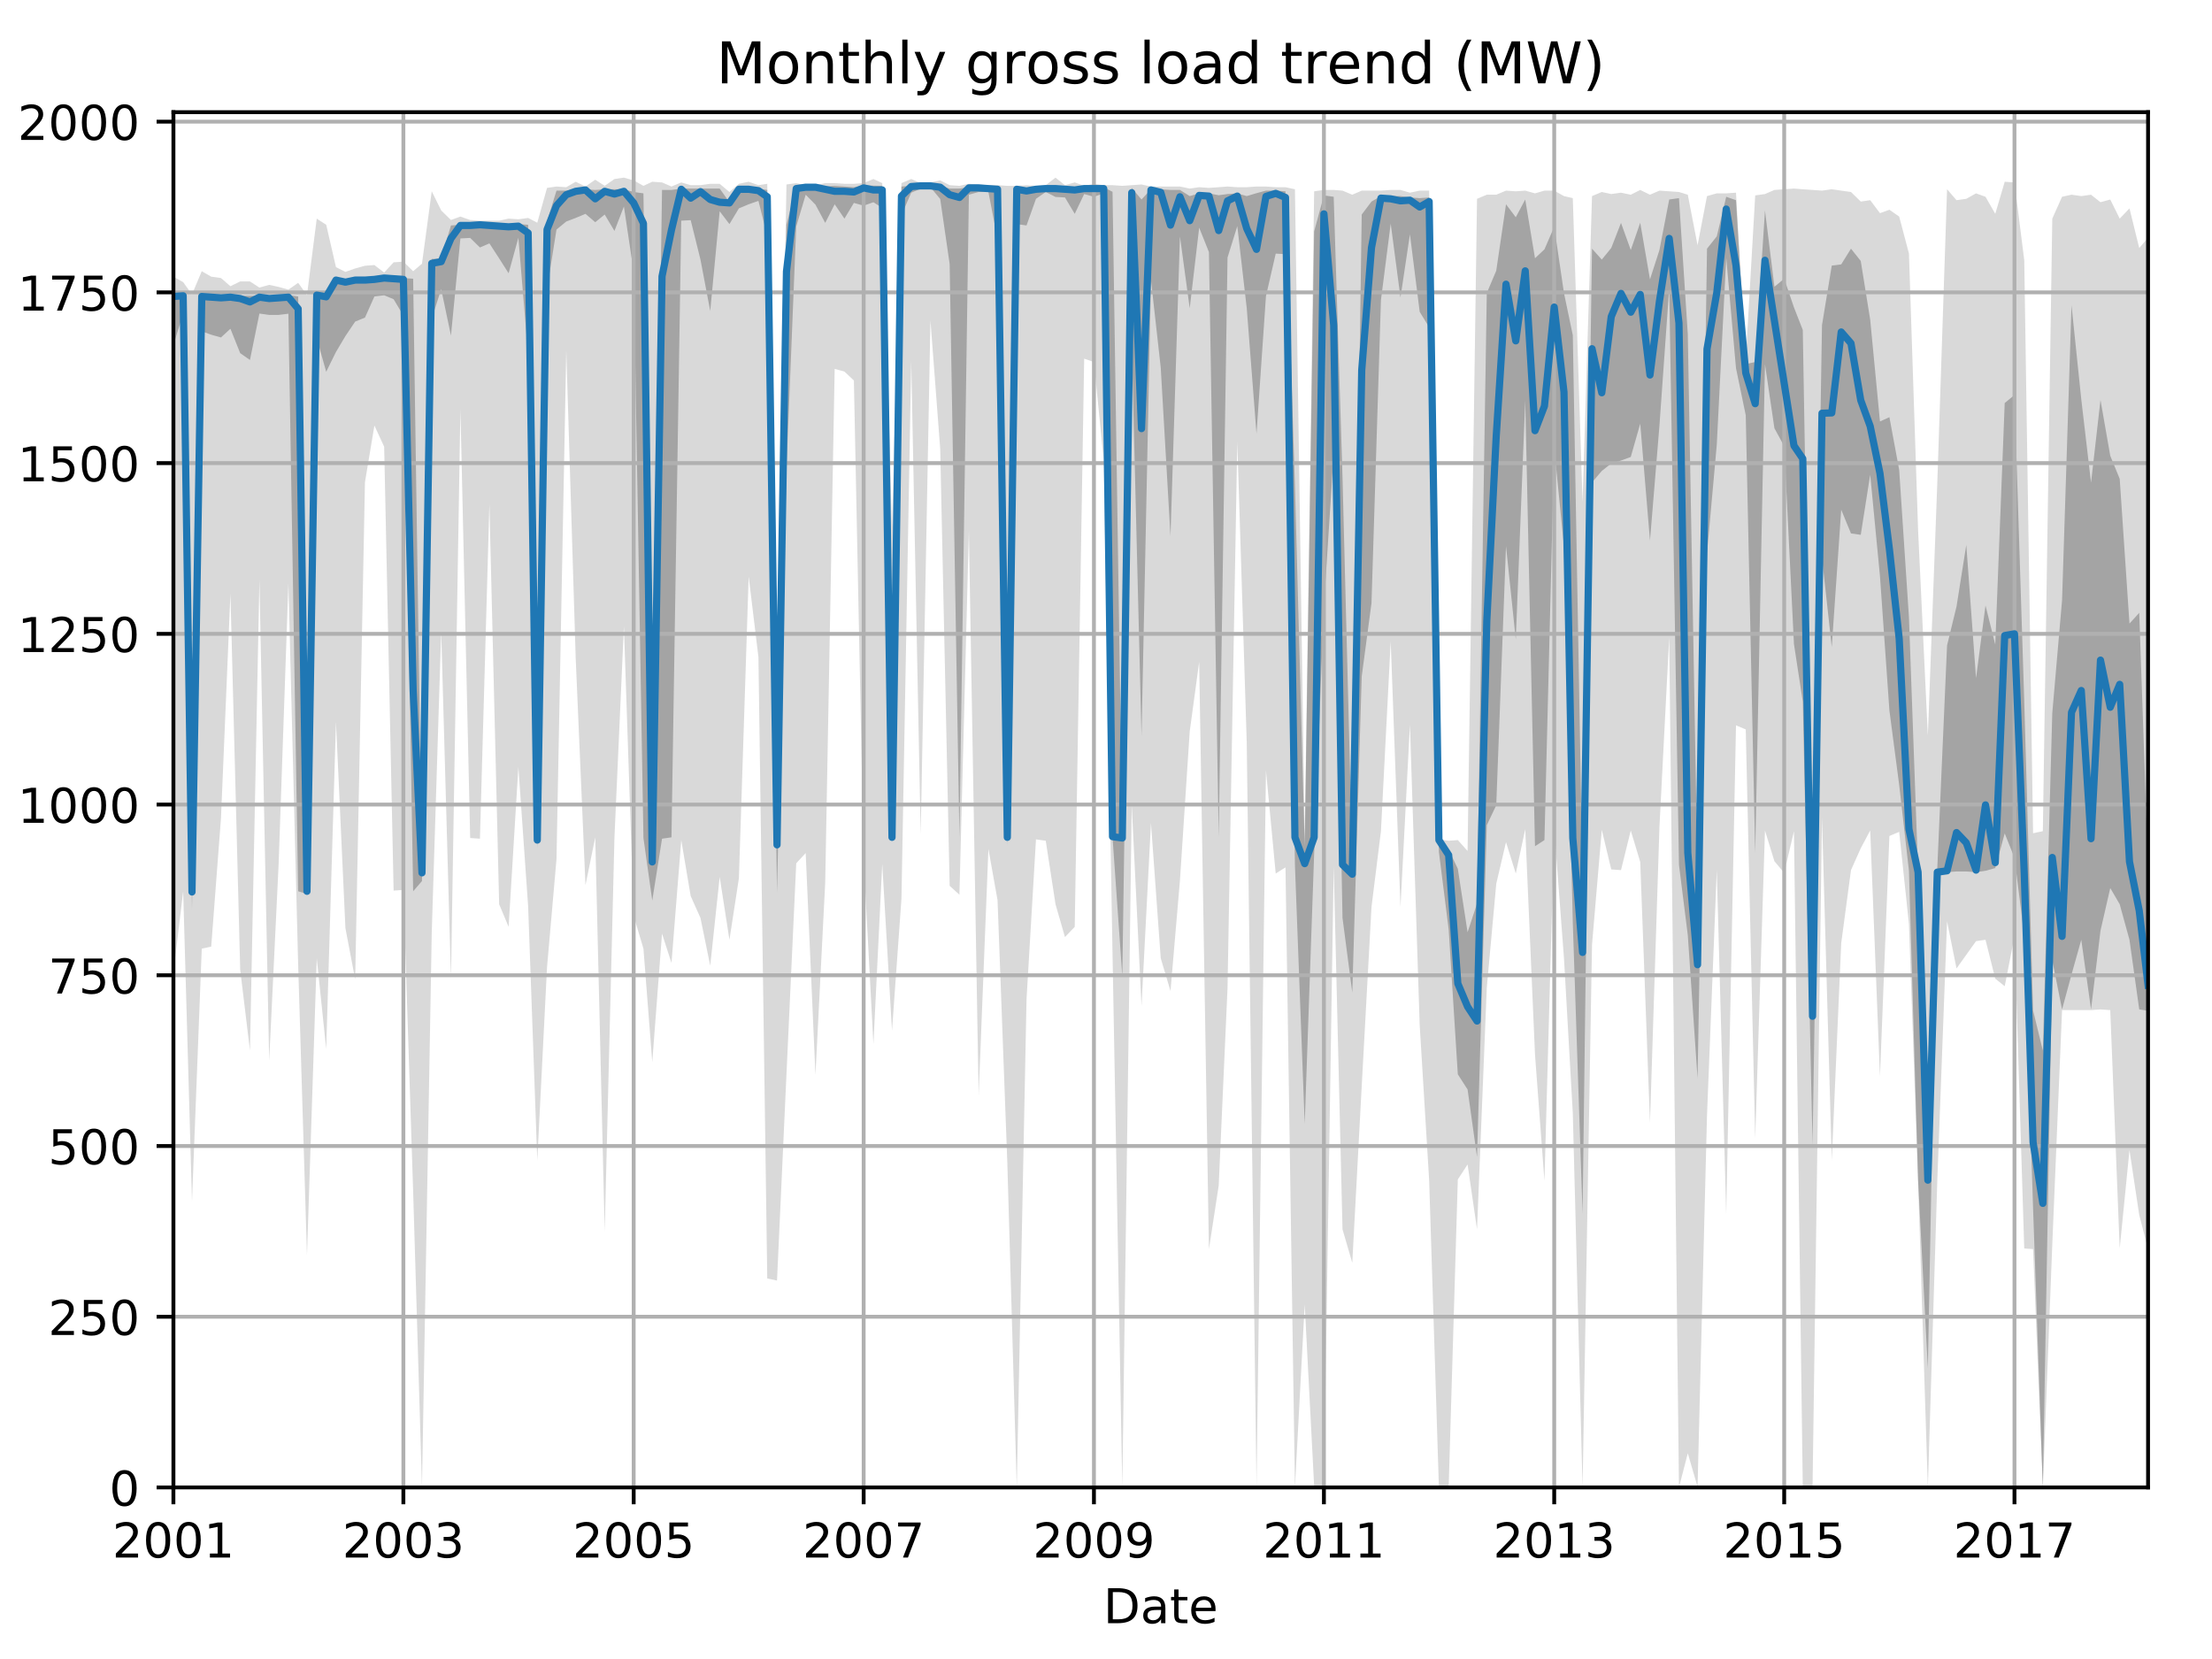 <?xml version="1.0" encoding="utf-8" standalone="no"?>
<!DOCTYPE svg PUBLIC "-//W3C//DTD SVG 1.1//EN"
  "http://www.w3.org/Graphics/SVG/1.1/DTD/svg11.dtd">
<!-- Created with matplotlib (http://matplotlib.org/) -->
<svg height="345.6pt" version="1.1" viewBox="0 0 460.8 345.6" width="460.8pt" xmlns="http://www.w3.org/2000/svg" xmlns:xlink="http://www.w3.org/1999/xlink">
 <defs>
  <style type="text/css">
*{stroke-linecap:butt;stroke-linejoin:round;}
  </style>
 </defs>
 <g id="figure_1">
  <g id="patch_1">
   <path d="M 0 345.6 
L 460.8 345.6 
L 460.8 0 
L 0 0 
z
" style="fill:none;"/>
  </g>
  <g id="axes_1">
   <g id="patch_2">
    <path d="M 36.124 309.863 
L 447.48 309.863 
L 447.48 23.365 
L 36.124 23.365 
z
" style="fill:none;"/>
   </g>
   <g id="PolyCollection_1">
    <path clip-path="url(#p51d0d31a09)" d="M 36.124 57.636 
L 36.124 202.599 
L 38.158 185.67 
L 39.996 250.256 
L 42.031 197.62 
L 43.999 197.193 
L 46.034 170.448 
L 48.003 123.644 
L 50.037 202.03 
L 52.072 218.817 
L 54.04 120.799 
L 56.075 220.951 
L 58.044 179.98 
L 60.078 121.511 
L 62.113 201.034 
L 63.95 261.495 
L 65.985 199.612 
L 67.954 218.532 
L 69.988 150.389 
L 71.957 193.352 
L 73.991 204.022 
L 76.026 100.456 
L 77.995 88.648 
L 80.029 93.058 
L 81.998 185.528 
L 84.032 185.386 
L 86.067 248.265 
L 87.904 309.721 
L 89.939 194.348 
L 91.908 131.469 
L 93.942 203.879 
L 95.911 85.234 
L 97.946 174.574 
L 99.98 174.716 
L 101.949 105.008 
L 103.983 188.373 
L 105.952 193.068 
L 107.987 159.779 
L 110.021 188.8 
L 111.924 241.721 
L 113.959 201.461 
L 115.928 178.984 
L 117.962 73 
L 119.931 137.159 
L 121.965 184.39 
L 124 174.431 
L 125.969 256.516 
L 128.003 174.431 
L 129.972 130.473 
L 132.006 190.791 
L 134.041 197.62 
L 135.878 221.235 
L 137.913 194.49 
L 139.882 200.607 
L 141.916 175.001 
L 143.885 186.666 
L 145.92 191.218 
L 147.954 201.176 
L 149.923 182.683 
L 151.957 195.771 
L 153.926 182.967 
L 155.961 120.088 
L 157.995 136.875 
L 159.833 266.332 
L 161.867 266.759 
L 163.836 223.796 
L 165.87 179.837 
L 167.839 177.703 
L 169.874 223.938 
L 171.908 183.821 
L 173.877 76.841 
L 175.912 77.41 
L 177.88 79.259 
L 179.915 179.126 
L 181.949 217.536 
L 183.787 179.98 
L 185.821 214.691 
L 187.79 187.235 
L 189.825 75.134 
L 191.794 173.862 
L 193.828 66.74 
L 195.862 93.485 
L 197.831 184.532 
L 199.866 186.381 
L 201.835 110.557 
L 203.869 228.206 
L 205.904 176.85 
L 207.807 187.519 
L 209.841 242.147 
L 211.81 309.863 
L 213.844 208.147 
L 215.813 174.858 
L 217.848 175.143 
L 219.882 188.373 
L 221.851 195.202 
L 223.886 193.068 
L 225.854 74.707 
L 227.889 75.418 
L 229.923 95.904 
L 231.761 198.758 
L 233.795 309.863 
L 235.764 167.745 
L 237.799 209.57 
L 239.768 171.444 
L 241.802 199.612 
L 243.836 206.44 
L 245.805 183.394 
L 247.84 152.381 
L 249.809 137.871 
L 251.843 260.215 
L 253.878 246.984 
L 255.715 205.871 
L 257.75 92.063 
L 259.718 154.657 
L 261.753 309.721 
L 263.722 160.49 
L 265.756 181.971 
L 267.791 180.691 
L 269.76 309.863 
L 271.794 271.738 
L 273.763 309.579 
L 275.797 309.721 
L 277.832 180.406 
L 279.669 256.089 
L 281.704 263.06 
L 283.673 226.214 
L 285.707 188.942 
L 287.676 173.151 
L 289.71 133.603 
L 291.745 188.942 
L 293.714 150.959 
L 295.748 213.553 
L 297.717 245.846 
L 299.751 309.863 
L 301.786 309.721 
L 303.689 245.704 
L 305.724 242.574 
L 307.692 256.089 
L 309.727 205.729 
L 311.696 184.105 
L 313.73 175.427 
L 315.765 181.971 
L 317.734 172.724 
L 319.768 219.67 
L 321.737 245.989 
L 323.771 172.724 
L 325.806 199.612 
L 327.643 231.905 
L 329.678 309.863 
L 331.647 196.766 
L 333.681 172.867 
L 335.65 181.118 
L 337.684 181.26 
L 339.719 173.009 
L 341.688 179.553 
L 343.722 233.896 
L 345.691 172.298 
L 347.726 132.749 
L 349.76 309.863 
L 351.598 302.75 
L 353.632 309.721 
L 355.601 232.332 
L 357.635 181.26 
L 359.604 252.959 
L 361.639 151.101 
L 363.673 151.954 
L 365.642 237.168 
L 367.676 173.009 
L 369.645 179.411 
L 371.68 181.829 
L 373.714 173.151 
L 375.552 309.863 
L 377.586 309.863 
L 379.555 170.306 
L 381.59 241.721 
L 383.558 196.482 
L 385.593 181.26 
L 387.627 176.708 
L 389.596 173.009 
L 391.631 224.223 
L 393.599 174.147 
L 395.634 173.293 
L 397.668 192.499 
L 399.572 246.131 
L 401.606 309.863 
L 403.575 245.989 
L 405.609 191.93 
L 407.578 201.746 
L 409.613 198.9 
L 411.647 196.055 
L 413.616 195.771 
L 415.65 203.879 
L 417.619 205.444 
L 419.654 195.059 
L 421.688 260.072 
L 423.526 260.215 
L 425.56 309.863 
L 427.529 259.219 
L 429.564 210.423 
L 431.532 210.423 
L 433.567 210.423 
L 435.601 210.423 
L 437.57 210.281 
L 439.605 210.423 
L 441.573 260.072 
L 443.608 239.587 
L 445.642 253.102 
L 447.48 260.215 
L 447.48 49.527 
L 447.48 49.527 
L 445.642 51.661 
L 443.608 43.41 
L 441.573 45.543 
L 439.605 41.56 
L 437.57 42.129 
L 435.601 40.564 
L 433.567 40.849 
L 431.532 40.564 
L 429.564 40.991 
L 427.529 45.543 
L 425.56 173.151 
L 423.526 173.578 
L 421.688 54.221 
L 419.654 38.004 
L 417.619 37.861 
L 415.65 44.548 
L 413.616 40.991 
L 411.647 40.28 
L 409.613 41.418 
L 407.578 41.702 
L 405.609 39.426 
L 403.575 100.598 
L 401.606 153.235 
L 399.572 110.414 
L 397.668 52.799 
L 395.634 45.117 
L 393.599 43.694 
L 391.631 44.405 
L 389.596 41.702 
L 387.627 41.987 
L 385.593 39.995 
L 383.558 39.711 
L 381.59 39.426 
L 379.555 39.711 
L 377.586 39.569 
L 375.552 39.426 
L 373.714 39.284 
L 371.68 39.426 
L 369.645 39.569 
L 367.676 40.422 
L 365.642 40.707 
L 363.673 74.849 
L 361.639 40.138 
L 359.604 40.28 
L 357.635 40.28 
L 355.601 40.849 
L 353.632 51.092 
L 351.598 40.564 
L 349.76 39.995 
L 347.726 39.853 
L 345.691 39.711 
L 343.722 40.564 
L 341.688 39.569 
L 339.719 40.564 
L 337.684 40.138 
L 335.65 40.422 
L 333.681 39.995 
L 331.647 40.849 
L 329.678 104.582 
L 327.643 41.276 
L 325.806 40.849 
L 323.771 39.711 
L 321.737 39.711 
L 319.768 40.28 
L 317.734 39.711 
L 315.765 39.853 
L 313.73 39.711 
L 311.696 40.564 
L 309.727 40.564 
L 307.692 41.418 
L 305.724 177.277 
L 303.689 175.001 
L 301.786 175.143 
L 299.751 174.858 
L 297.717 39.711 
L 295.748 39.711 
L 293.714 40.138 
L 291.745 39.569 
L 289.71 39.569 
L 287.676 39.711 
L 285.707 39.711 
L 283.673 39.711 
L 281.704 40.564 
L 279.669 39.711 
L 277.832 39.569 
L 275.797 39.569 
L 273.763 39.853 
L 271.794 174.289 
L 269.76 39.426 
L 267.791 38.999 
L 265.756 38.999 
L 263.722 38.857 
L 261.753 38.857 
L 259.718 38.999 
L 257.75 38.999 
L 255.715 38.857 
L 253.878 38.999 
L 251.843 39.142 
L 249.809 38.999 
L 247.84 39.284 
L 245.805 38.857 
L 243.836 38.857 
L 241.802 38.857 
L 239.768 38.857 
L 237.799 38.43 
L 235.764 38.573 
L 233.795 38.715 
L 231.761 38.573 
L 229.923 38.573 
L 227.889 38.288 
L 225.854 38.715 
L 223.886 38.004 
L 221.851 38.573 
L 219.882 37.008 
L 217.848 38.573 
L 215.813 38.715 
L 213.844 38.573 
L 211.81 38.715 
L 209.841 38.715 
L 207.807 38.573 
L 205.904 38.573 
L 203.869 38.43 
L 201.835 38.288 
L 199.866 38.715 
L 197.831 38.573 
L 195.862 37.577 
L 193.828 38.004 
L 191.794 38.146 
L 189.825 37.292 
L 187.79 38.146 
L 185.821 109.703 
L 183.787 38.146 
L 181.949 37.292 
L 179.915 38.146 
L 177.88 38.288 
L 175.912 38.288 
L 173.877 38.146 
L 171.908 38.146 
L 169.874 38.573 
L 167.839 38.573 
L 165.87 38.146 
L 163.836 38.43 
L 161.867 145.126 
L 159.833 38.288 
L 157.995 38.573 
L 155.961 37.861 
L 153.926 38.288 
L 151.957 39.995 
L 149.923 38.288 
L 147.954 38.288 
L 145.92 38.573 
L 143.885 38.573 
L 141.916 38.004 
L 139.882 38.857 
L 137.913 38.004 
L 135.878 37.861 
L 134.041 38.715 
L 132.006 37.577 
L 129.972 37.008 
L 128.003 37.292 
L 125.969 38.715 
L 124 37.435 
L 121.965 38.857 
L 119.931 37.861 
L 117.962 38.999 
L 115.928 38.857 
L 113.959 39.142 
L 111.924 46.397 
L 110.021 45.401 
L 107.987 45.686 
L 105.952 45.543 
L 103.983 45.97 
L 101.949 45.97 
L 99.98 45.97 
L 97.946 45.828 
L 95.911 45.117 
L 93.942 45.828 
L 91.908 43.836 
L 89.939 39.853 
L 87.904 54.933 
L 86.067 56.498 
L 84.032 54.506 
L 81.998 54.648 
L 80.029 56.782 
L 77.995 55.217 
L 76.026 55.359 
L 73.991 55.928 
L 71.957 56.64 
L 69.988 55.644 
L 67.954 46.824 
L 65.985 45.543 
L 63.95 61.477 
L 62.113 58.916 
L 60.078 60.339 
L 58.044 59.77 
L 56.075 59.343 
L 54.04 59.912 
L 52.072 58.631 
L 50.037 58.631 
L 48.003 59.627 
L 46.034 57.92 
L 43.999 57.636 
L 42.031 56.498 
L 39.996 61.334 
L 38.158 58.774 
L 36.124 57.636 
z
" style="fill:#808080;fill-opacity:0.3;"/>
   </g>
   <g id="PolyCollection_2">
    <path clip-path="url(#p51d0d31a09)" d="M 36.124 61.477 
L 36.124 71.862 
L 38.158 65.318 
L 39.996 189.369 
L 42.031 69.016 
L 43.999 69.728 
L 46.034 70.297 
L 48.003 68.483 
L 50.037 73.569 
L 52.072 74.991 
L 54.04 65.318 
L 56.075 65.602 
L 58.044 65.602 
L 60.078 65.353 
L 62.113 185.67 
L 63.95 186.239 
L 65.985 70.475 
L 67.954 77.445 
L 69.988 73.32 
L 71.957 70.012 
L 73.991 66.989 
L 76.026 66.171 
L 77.995 61.761 
L 80.029 61.512 
L 81.998 62.33 
L 84.032 65.744 
L 86.067 185.67 
L 87.904 183.536 
L 89.939 66.385 
L 91.908 60.232 
L 93.942 69.906 
L 95.911 49.669 
L 97.946 49.562 
L 99.98 51.554 
L 101.949 50.7 
L 103.983 53.83 
L 105.952 56.924 
L 107.987 49.527 
L 110.021 73.889 
L 111.924 176.743 
L 113.959 60.196 
L 115.928 47.82 
L 117.962 46.148 
L 119.931 45.401 
L 121.965 44.548 
L 124 46.29 
L 125.969 44.69 
L 128.003 48.104 
L 129.972 43.018 
L 132.006 56.64 
L 134.041 174.574 
L 135.878 187.591 
L 137.913 174.716 
L 139.882 174.431 
L 141.916 45.97 
L 143.885 45.864 
L 145.92 54.079 
L 147.954 64.784 
L 149.923 44.014 
L 151.957 46.682 
L 153.926 43.41 
L 155.961 42.556 
L 157.995 41.845 
L 159.833 49.136 
L 161.867 185.99 
L 163.836 97.682 
L 165.87 47.179 
L 167.839 40.564 
L 169.874 42.627 
L 171.908 46.433 
L 173.877 42.556 
L 175.912 45.543 
L 177.88 42.271 
L 179.915 42.841 
L 181.949 42.129 
L 183.787 43.303 
L 185.821 175.001 
L 187.79 44.832 
L 189.825 40.138 
L 191.794 39.32 
L 193.828 38.999 
L 195.862 41.453 
L 197.831 55.004 
L 199.866 174.431 
L 201.835 40.564 
L 203.869 39.995 
L 205.904 39.995 
L 207.807 49.847 
L 209.841 176.139 
L 211.81 46.682 
L 213.844 46.966 
L 215.813 41.418 
L 217.848 39.995 
L 219.882 41.027 
L 221.851 41.133 
L 223.886 44.548 
L 225.854 40.422 
L 227.889 40.991 
L 229.923 40.28 
L 231.761 174.431 
L 233.795 203.346 
L 235.764 71.897 
L 237.799 153.341 
L 239.768 58.347 
L 241.802 76.556 
L 243.836 111.695 
L 245.805 49.242 
L 247.84 64.215 
L 249.809 47.428 
L 251.843 52.514 
L 253.878 174.431 
L 255.715 53.652 
L 257.75 47.108 
L 259.718 64.18 
L 261.753 90.356 
L 263.722 61.69 
L 265.756 52.834 
L 267.791 52.941 
L 269.76 180.264 
L 271.794 234.145 
L 273.763 177.846 
L 275.797 126.241 
L 277.832 94.517 
L 279.669 191.218 
L 281.704 206.76 
L 283.673 140.894 
L 285.707 125.636 
L 287.676 62.508 
L 289.71 46.575 
L 291.745 61.975 
L 293.714 48.815 
L 295.748 64.962 
L 297.717 68.163 
L 299.751 177.49 
L 301.786 193.637 
L 303.689 223.796 
L 305.724 226.961 
L 307.692 241.009 
L 309.727 171.906 
L 311.696 167.745 
L 313.73 113.757 
L 315.765 133.212 
L 317.734 83.385 
L 319.768 176.281 
L 321.737 175.001 
L 323.771 93.379 
L 325.806 113.864 
L 327.643 192.25 
L 329.678 252.853 
L 331.647 100.492 
L 333.681 98.109 
L 335.65 96.544 
L 337.684 95.939 
L 339.719 95.192 
L 341.688 88.257 
L 343.722 112.619 
L 345.691 88.684 
L 347.726 60.054 
L 349.76 180.157 
L 351.598 194.81 
L 353.632 224.685 
L 355.601 115.287 
L 357.635 92.667 
L 359.604 53.688 
L 361.639 76.699 
L 363.673 86.514 
L 365.642 177.739 
L 367.676 75.881 
L 369.645 89.217 
L 371.68 92.952 
L 373.714 134.172 
L 375.552 146.157 
L 377.586 238.449 
L 379.555 116.247 
L 381.59 134.776 
L 383.558 106.182 
L 385.593 111.126 
L 387.627 111.41 
L 389.596 98.891 
L 391.631 120.017 
L 393.599 148.007 
L 395.634 163.513 
L 397.668 181.402 
L 399.572 245.846 
L 401.606 285.039 
L 403.575 181.829 
L 405.609 181.687 
L 407.578 181.545 
L 409.613 181.545 
L 411.647 181.687 
L 413.616 181.402 
L 415.65 180.833 
L 417.619 173.613 
L 419.654 178.699 
L 421.688 194.917 
L 423.526 251.679 
L 425.56 309.863 
L 427.529 200.074 
L 429.564 210.281 
L 431.532 203.026 
L 433.567 195.771 
L 435.601 210.281 
L 437.57 193.886 
L 439.605 184.994 
L 441.573 188.373 
L 443.608 195.771 
L 445.642 210.281 
L 447.48 210.566 
L 447.48 180.691 
L 447.48 180.691 
L 445.642 127.663 
L 443.608 129.904 
L 441.573 99.745 
L 439.605 94.943 
L 437.57 83.314 
L 435.601 100.563 
L 433.567 83.171 
L 431.532 63.575 
L 429.564 125.067 
L 427.529 148.54 
L 425.56 218.852 
L 423.526 210.495 
L 421.688 146.086 
L 419.654 82.282 
L 417.619 83.954 
L 415.65 134.278 
L 413.616 126.134 
L 411.647 141.285 
L 409.613 113.508 
L 407.578 126.347 
L 405.609 134.456 
L 403.575 180.798 
L 401.606 243.961 
L 399.572 181.402 
L 397.668 128.588 
L 395.634 97.895 
L 393.599 86.906 
L 391.631 87.795 
L 389.596 66.598 
L 387.627 54.364 
L 385.593 51.803 
L 383.558 55.075 
L 381.59 55.324 
L 379.555 67.736 
L 377.586 186.737 
L 375.552 68.732 
L 373.714 64.037 
L 371.68 58.062 
L 369.645 59.734 
L 367.676 43.836 
L 365.642 75.418 
L 363.673 75.845 
L 361.639 41.702 
L 359.604 40.991 
L 357.635 49.242 
L 355.601 51.803 
L 353.632 182.114 
L 351.598 69.585 
L 349.76 41.276 
L 347.726 41.56 
L 345.691 52.087 
L 343.722 58.205 
L 341.688 46.397 
L 339.719 52.087 
L 337.684 46.433 
L 335.65 51.661 
L 333.681 54.079 
L 331.647 51.803 
L 329.678 183.678 
L 327.643 69.834 
L 325.806 61.05 
L 323.771 47.251 
L 321.737 51.945 
L 319.768 53.795 
L 317.734 41.56 
L 315.765 45.259 
L 313.73 42.556 
L 311.696 56.391 
L 309.727 61.05 
L 307.692 188.231 
L 305.724 194.206 
L 303.689 180.975 
L 301.786 176.992 
L 299.751 175.001 
L 297.717 41.133 
L 295.748 41.276 
L 293.714 41.133 
L 291.745 40.849 
L 289.71 40.849 
L 287.676 40.849 
L 285.707 41.987 
L 283.673 44.69 
L 281.704 178.699 
L 279.669 99.425 
L 277.832 40.991 
L 275.797 40.707 
L 273.763 48.211 
L 271.794 176.281 
L 269.76 101.167 
L 267.791 39.853 
L 265.756 39.711 
L 263.722 39.711 
L 261.753 40.244 
L 259.718 40.849 
L 257.75 40.28 
L 255.715 40.422 
L 253.878 40.671 
L 251.843 40.28 
L 249.809 40.28 
L 247.84 40.849 
L 245.805 39.569 
L 243.836 39.569 
L 241.802 39.426 
L 239.768 39.426 
L 237.799 41.56 
L 235.764 39.142 
L 233.795 174.289 
L 231.761 39.96 
L 229.923 38.999 
L 227.889 39.142 
L 225.854 38.999 
L 223.886 39.284 
L 221.851 39.142 
L 219.882 39.142 
L 217.848 39.142 
L 215.813 39.142 
L 213.844 39.284 
L 211.81 39.142 
L 209.841 174.431 
L 207.807 38.999 
L 205.904 39.142 
L 203.869 38.999 
L 201.835 38.999 
L 199.866 39.284 
L 197.831 39.284 
L 195.862 38.715 
L 193.828 38.715 
L 191.794 38.715 
L 189.825 38.715 
L 187.79 38.857 
L 185.821 174.289 
L 183.787 38.715 
L 181.949 38.679 
L 179.915 38.573 
L 177.88 38.999 
L 175.912 38.857 
L 173.877 38.715 
L 171.908 38.857 
L 169.874 38.857 
L 167.839 38.857 
L 165.87 38.857 
L 163.836 46.824 
L 161.867 174.431 
L 159.833 39.569 
L 157.995 39.284 
L 155.961 39.142 
L 153.926 39.142 
L 151.957 42.129 
L 149.923 39.284 
L 147.954 39.284 
L 145.92 39.284 
L 143.885 39.284 
L 141.916 39.284 
L 139.882 39.569 
L 137.913 39.569 
L 135.878 175.143 
L 134.041 40.28 
L 132.006 39.995 
L 129.972 39.426 
L 128.003 39.426 
L 125.969 39.426 
L 124 39.569 
L 121.965 39.426 
L 119.931 39.426 
L 117.962 39.711 
L 115.928 39.711 
L 113.959 46.113 
L 111.924 174.858 
L 110.021 46.824 
L 107.987 46.682 
L 105.952 46.824 
L 103.983 46.824 
L 101.949 46.682 
L 99.98 46.682 
L 97.946 46.682 
L 95.911 46.824 
L 93.942 46.966 
L 91.908 53.937 
L 89.939 53.937 
L 87.904 181.687 
L 86.067 58.062 
L 84.032 57.92 
L 81.998 57.92 
L 80.029 57.778 
L 77.995 57.92 
L 76.026 57.92 
L 73.991 58.062 
L 71.957 58.062 
L 69.988 57.92 
L 67.954 61.192 
L 65.985 61.334 
L 63.95 185.528 
L 62.113 61.761 
L 60.078 61.477 
L 58.044 61.477 
L 56.075 61.619 
L 54.04 61.619 
L 52.072 61.619 
L 50.037 61.619 
L 48.003 61.619 
L 46.034 61.619 
L 43.999 61.477 
L 42.031 61.477 
L 39.996 185.67 
L 38.158 61.477 
L 36.124 61.477 
z
" style="fill:#808080;fill-opacity:0.6;"/>
   </g>
   <g id="matplotlib.axis_1">
    <g id="xtick_1">
     <g id="line2d_1">
      <path clip-path="url(#p51d0d31a09)" d="M 36.124 309.863 
L 36.124 23.365 
" style="fill:none;stroke:#b0b0b0;stroke-linecap:square;stroke-width:0.8;"/>
     </g>
     <g id="line2d_2">
      <defs>
       <path d="M 0 0 
L 0 3.5 
" id="mab9b063fba" style="stroke:#000000;stroke-width:0.8;"/>
      </defs>
      <g>
       <use style="stroke:#000000;stroke-width:0.8;" x="36.124" xlink:href="#mab9b063fba" y="309.863"/>
      </g>
     </g>
     <g id="text_1">
      <!-- 2001 -->
      <defs>
       <path d="M 19.188 8.297 
L 53.609 8.297 
L 53.609 0 
L 7.328 0 
L 7.328 8.297 
Q 12.938 14.109 22.625 23.891 
Q 32.328 33.688 34.812 36.531 
Q 39.547 41.844 41.422 45.531 
Q 43.312 49.219 43.312 52.781 
Q 43.312 58.594 39.234 62.25 
Q 35.156 65.922 28.609 65.922 
Q 23.969 65.922 18.812 64.312 
Q 13.672 62.703 7.812 59.422 
L 7.812 69.391 
Q 13.766 71.781 18.938 73 
Q 24.125 74.219 28.422 74.219 
Q 39.75 74.219 46.484 68.547 
Q 53.219 62.891 53.219 53.422 
Q 53.219 48.922 51.531 44.891 
Q 49.859 40.875 45.406 35.406 
Q 44.188 33.984 37.641 27.219 
Q 31.109 20.453 19.188 8.297 
z
" id="DejaVuSans-32"/>
       <path d="M 31.781 66.406 
Q 24.172 66.406 20.328 58.906 
Q 16.5 51.422 16.5 36.375 
Q 16.5 21.391 20.328 13.891 
Q 24.172 6.391 31.781 6.391 
Q 39.453 6.391 43.281 13.891 
Q 47.125 21.391 47.125 36.375 
Q 47.125 51.422 43.281 58.906 
Q 39.453 66.406 31.781 66.406 
z
M 31.781 74.219 
Q 44.047 74.219 50.516 64.516 
Q 56.984 54.828 56.984 36.375 
Q 56.984 17.969 50.516 8.266 
Q 44.047 -1.422 31.781 -1.422 
Q 19.531 -1.422 13.062 8.266 
Q 6.594 17.969 6.594 36.375 
Q 6.594 54.828 13.062 64.516 
Q 19.531 74.219 31.781 74.219 
z
" id="DejaVuSans-30"/>
       <path d="M 12.406 8.297 
L 28.516 8.297 
L 28.516 63.922 
L 10.984 60.406 
L 10.984 69.391 
L 28.422 72.906 
L 38.281 72.906 
L 38.281 8.297 
L 54.391 8.297 
L 54.391 0 
L 12.406 0 
z
" id="DejaVuSans-31"/>
      </defs>
      <g transform="translate(23.399 324.462)scale(0.1 -0.1)">
       <use xlink:href="#DejaVuSans-32"/>
       <use x="63.623" xlink:href="#DejaVuSans-30"/>
       <use x="127.246" xlink:href="#DejaVuSans-30"/>
       <use x="190.869" xlink:href="#DejaVuSans-31"/>
      </g>
     </g>
    </g>
    <g id="xtick_2">
     <g id="line2d_3">
      <path clip-path="url(#p51d0d31a09)" d="M 84.032 309.863 
L 84.032 23.365 
" style="fill:none;stroke:#b0b0b0;stroke-linecap:square;stroke-width:0.8;"/>
     </g>
     <g id="line2d_4">
      <g>
       <use style="stroke:#000000;stroke-width:0.8;" x="84.032" xlink:href="#mab9b063fba" y="309.863"/>
      </g>
     </g>
     <g id="text_2">
      <!-- 2003 -->
      <defs>
       <path d="M 40.578 39.312 
Q 47.656 37.797 51.625 33 
Q 55.609 28.219 55.609 21.188 
Q 55.609 10.406 48.188 4.484 
Q 40.766 -1.422 27.094 -1.422 
Q 22.516 -1.422 17.656 -0.516 
Q 12.797 0.391 7.625 2.203 
L 7.625 11.719 
Q 11.719 9.328 16.594 8.109 
Q 21.484 6.891 26.812 6.891 
Q 36.078 6.891 40.938 10.547 
Q 45.797 14.203 45.797 21.188 
Q 45.797 27.641 41.281 31.266 
Q 36.766 34.906 28.719 34.906 
L 20.219 34.906 
L 20.219 43.016 
L 29.109 43.016 
Q 36.375 43.016 40.234 45.922 
Q 44.094 48.828 44.094 54.297 
Q 44.094 59.906 40.109 62.906 
Q 36.141 65.922 28.719 65.922 
Q 24.656 65.922 20.016 65.031 
Q 15.375 64.156 9.812 62.312 
L 9.812 71.094 
Q 15.438 72.656 20.344 73.438 
Q 25.25 74.219 29.594 74.219 
Q 40.828 74.219 47.359 69.109 
Q 53.906 64.016 53.906 55.328 
Q 53.906 49.266 50.438 45.094 
Q 46.969 40.922 40.578 39.312 
z
" id="DejaVuSans-33"/>
      </defs>
      <g transform="translate(71.307 324.462)scale(0.1 -0.1)">
       <use xlink:href="#DejaVuSans-32"/>
       <use x="63.623" xlink:href="#DejaVuSans-30"/>
       <use x="127.246" xlink:href="#DejaVuSans-30"/>
       <use x="190.869" xlink:href="#DejaVuSans-33"/>
      </g>
     </g>
    </g>
    <g id="xtick_3">
     <g id="line2d_5">
      <path clip-path="url(#p51d0d31a09)" d="M 132.006 309.863 
L 132.006 23.365 
" style="fill:none;stroke:#b0b0b0;stroke-linecap:square;stroke-width:0.8;"/>
     </g>
     <g id="line2d_6">
      <g>
       <use style="stroke:#000000;stroke-width:0.8;" x="132.006" xlink:href="#mab9b063fba" y="309.863"/>
      </g>
     </g>
     <g id="text_3">
      <!-- 2005 -->
      <defs>
       <path d="M 10.797 72.906 
L 49.516 72.906 
L 49.516 64.594 
L 19.828 64.594 
L 19.828 46.734 
Q 21.969 47.469 24.109 47.828 
Q 26.266 48.188 28.422 48.188 
Q 40.625 48.188 47.75 41.5 
Q 54.891 34.812 54.891 23.391 
Q 54.891 11.625 47.562 5.094 
Q 40.234 -1.422 26.906 -1.422 
Q 22.312 -1.422 17.547 -0.641 
Q 12.797 0.141 7.719 1.703 
L 7.719 11.625 
Q 12.109 9.234 16.797 8.062 
Q 21.484 6.891 26.703 6.891 
Q 35.156 6.891 40.078 11.328 
Q 45.016 15.766 45.016 23.391 
Q 45.016 31 40.078 35.438 
Q 35.156 39.891 26.703 39.891 
Q 22.75 39.891 18.812 39.016 
Q 14.891 38.141 10.797 36.281 
z
" id="DejaVuSans-35"/>
      </defs>
      <g transform="translate(119.281 324.462)scale(0.1 -0.1)">
       <use xlink:href="#DejaVuSans-32"/>
       <use x="63.623" xlink:href="#DejaVuSans-30"/>
       <use x="127.246" xlink:href="#DejaVuSans-30"/>
       <use x="190.869" xlink:href="#DejaVuSans-35"/>
      </g>
     </g>
    </g>
    <g id="xtick_4">
     <g id="line2d_7">
      <path clip-path="url(#p51d0d31a09)" d="M 179.915 309.863 
L 179.915 23.365 
" style="fill:none;stroke:#b0b0b0;stroke-linecap:square;stroke-width:0.8;"/>
     </g>
     <g id="line2d_8">
      <g>
       <use style="stroke:#000000;stroke-width:0.8;" x="179.915" xlink:href="#mab9b063fba" y="309.863"/>
      </g>
     </g>
     <g id="text_4">
      <!-- 2007 -->
      <defs>
       <path d="M 8.203 72.906 
L 55.078 72.906 
L 55.078 68.703 
L 28.609 0 
L 18.312 0 
L 43.219 64.594 
L 8.203 64.594 
z
" id="DejaVuSans-37"/>
      </defs>
      <g transform="translate(167.19 324.462)scale(0.1 -0.1)">
       <use xlink:href="#DejaVuSans-32"/>
       <use x="63.623" xlink:href="#DejaVuSans-30"/>
       <use x="127.246" xlink:href="#DejaVuSans-30"/>
       <use x="190.869" xlink:href="#DejaVuSans-37"/>
      </g>
     </g>
    </g>
    <g id="xtick_5">
     <g id="line2d_9">
      <path clip-path="url(#p51d0d31a09)" d="M 227.889 309.863 
L 227.889 23.365 
" style="fill:none;stroke:#b0b0b0;stroke-linecap:square;stroke-width:0.8;"/>
     </g>
     <g id="line2d_10">
      <g>
       <use style="stroke:#000000;stroke-width:0.8;" x="227.889" xlink:href="#mab9b063fba" y="309.863"/>
      </g>
     </g>
     <g id="text_5">
      <!-- 2009 -->
      <defs>
       <path d="M 10.984 1.516 
L 10.984 10.5 
Q 14.703 8.734 18.5 7.812 
Q 22.312 6.891 25.984 6.891 
Q 35.75 6.891 40.891 13.453 
Q 46.047 20.016 46.781 33.406 
Q 43.953 29.203 39.594 26.953 
Q 35.25 24.703 29.984 24.703 
Q 19.047 24.703 12.672 31.312 
Q 6.297 37.938 6.297 49.422 
Q 6.297 60.641 12.938 67.422 
Q 19.578 74.219 30.609 74.219 
Q 43.266 74.219 49.922 64.516 
Q 56.594 54.828 56.594 36.375 
Q 56.594 19.141 48.406 8.859 
Q 40.234 -1.422 26.422 -1.422 
Q 22.703 -1.422 18.891 -0.688 
Q 15.094 0.047 10.984 1.516 
z
M 30.609 32.422 
Q 37.25 32.422 41.125 36.953 
Q 45.016 41.5 45.016 49.422 
Q 45.016 57.281 41.125 61.844 
Q 37.25 66.406 30.609 66.406 
Q 23.969 66.406 20.094 61.844 
Q 16.219 57.281 16.219 49.422 
Q 16.219 41.5 20.094 36.953 
Q 23.969 32.422 30.609 32.422 
z
" id="DejaVuSans-39"/>
      </defs>
      <g transform="translate(215.164 324.462)scale(0.1 -0.1)">
       <use xlink:href="#DejaVuSans-32"/>
       <use x="63.623" xlink:href="#DejaVuSans-30"/>
       <use x="127.246" xlink:href="#DejaVuSans-30"/>
       <use x="190.869" xlink:href="#DejaVuSans-39"/>
      </g>
     </g>
    </g>
    <g id="xtick_6">
     <g id="line2d_11">
      <path clip-path="url(#p51d0d31a09)" d="M 275.797 309.863 
L 275.797 23.365 
" style="fill:none;stroke:#b0b0b0;stroke-linecap:square;stroke-width:0.8;"/>
     </g>
     <g id="line2d_12">
      <g>
       <use style="stroke:#000000;stroke-width:0.8;" x="275.797" xlink:href="#mab9b063fba" y="309.863"/>
      </g>
     </g>
     <g id="text_6">
      <!-- 2011 -->
      <g transform="translate(263.072 324.462)scale(0.1 -0.1)">
       <use xlink:href="#DejaVuSans-32"/>
       <use x="63.623" xlink:href="#DejaVuSans-30"/>
       <use x="127.246" xlink:href="#DejaVuSans-31"/>
       <use x="190.869" xlink:href="#DejaVuSans-31"/>
      </g>
     </g>
    </g>
    <g id="xtick_7">
     <g id="line2d_13">
      <path clip-path="url(#p51d0d31a09)" d="M 323.771 309.863 
L 323.771 23.365 
" style="fill:none;stroke:#b0b0b0;stroke-linecap:square;stroke-width:0.8;"/>
     </g>
     <g id="line2d_14">
      <g>
       <use style="stroke:#000000;stroke-width:0.8;" x="323.771" xlink:href="#mab9b063fba" y="309.863"/>
      </g>
     </g>
     <g id="text_7">
      <!-- 2013 -->
      <g transform="translate(311.046 324.462)scale(0.1 -0.1)">
       <use xlink:href="#DejaVuSans-32"/>
       <use x="63.623" xlink:href="#DejaVuSans-30"/>
       <use x="127.246" xlink:href="#DejaVuSans-31"/>
       <use x="190.869" xlink:href="#DejaVuSans-33"/>
      </g>
     </g>
    </g>
    <g id="xtick_8">
     <g id="line2d_15">
      <path clip-path="url(#p51d0d31a09)" d="M 371.68 309.863 
L 371.68 23.365 
" style="fill:none;stroke:#b0b0b0;stroke-linecap:square;stroke-width:0.8;"/>
     </g>
     <g id="line2d_16">
      <g>
       <use style="stroke:#000000;stroke-width:0.8;" x="371.68" xlink:href="#mab9b063fba" y="309.863"/>
      </g>
     </g>
     <g id="text_8">
      <!-- 2015 -->
      <g transform="translate(358.955 324.462)scale(0.1 -0.1)">
       <use xlink:href="#DejaVuSans-32"/>
       <use x="63.623" xlink:href="#DejaVuSans-30"/>
       <use x="127.246" xlink:href="#DejaVuSans-31"/>
       <use x="190.869" xlink:href="#DejaVuSans-35"/>
      </g>
     </g>
    </g>
    <g id="xtick_9">
     <g id="line2d_17">
      <path clip-path="url(#p51d0d31a09)" d="M 419.654 309.863 
L 419.654 23.365 
" style="fill:none;stroke:#b0b0b0;stroke-linecap:square;stroke-width:0.8;"/>
     </g>
     <g id="line2d_18">
      <g>
       <use style="stroke:#000000;stroke-width:0.8;" x="419.654" xlink:href="#mab9b063fba" y="309.863"/>
      </g>
     </g>
     <g id="text_9">
      <!-- 2017 -->
      <g transform="translate(406.929 324.462)scale(0.1 -0.1)">
       <use xlink:href="#DejaVuSans-32"/>
       <use x="63.623" xlink:href="#DejaVuSans-30"/>
       <use x="127.246" xlink:href="#DejaVuSans-31"/>
       <use x="190.869" xlink:href="#DejaVuSans-37"/>
      </g>
     </g>
    </g>
    <g id="text_10">
     <!-- Date -->
     <defs>
      <path d="M 19.672 64.797 
L 19.672 8.109 
L 31.594 8.109 
Q 46.688 8.109 53.688 14.938 
Q 60.688 21.781 60.688 36.531 
Q 60.688 51.172 53.688 57.984 
Q 46.688 64.797 31.594 64.797 
z
M 9.812 72.906 
L 30.078 72.906 
Q 51.266 72.906 61.172 64.094 
Q 71.094 55.281 71.094 36.531 
Q 71.094 17.672 61.125 8.828 
Q 51.172 0 30.078 0 
L 9.812 0 
z
" id="DejaVuSans-44"/>
      <path d="M 34.281 27.484 
Q 23.391 27.484 19.188 25 
Q 14.984 22.516 14.984 16.5 
Q 14.984 11.719 18.141 8.906 
Q 21.297 6.109 26.703 6.109 
Q 34.188 6.109 38.703 11.406 
Q 43.219 16.703 43.219 25.484 
L 43.219 27.484 
z
M 52.203 31.203 
L 52.203 0 
L 43.219 0 
L 43.219 8.297 
Q 40.141 3.328 35.547 0.953 
Q 30.953 -1.422 24.312 -1.422 
Q 15.922 -1.422 10.953 3.297 
Q 6 8.016 6 15.922 
Q 6 25.141 12.172 29.828 
Q 18.359 34.516 30.609 34.516 
L 43.219 34.516 
L 43.219 35.406 
Q 43.219 41.609 39.141 45 
Q 35.062 48.391 27.688 48.391 
Q 23 48.391 18.547 47.266 
Q 14.109 46.141 10.016 43.891 
L 10.016 52.203 
Q 14.938 54.109 19.578 55.047 
Q 24.219 56 28.609 56 
Q 40.484 56 46.344 49.844 
Q 52.203 43.703 52.203 31.203 
z
" id="DejaVuSans-61"/>
      <path d="M 18.312 70.219 
L 18.312 54.688 
L 36.812 54.688 
L 36.812 47.703 
L 18.312 47.703 
L 18.312 18.016 
Q 18.312 11.328 20.141 9.422 
Q 21.969 7.516 27.594 7.516 
L 36.812 7.516 
L 36.812 0 
L 27.594 0 
Q 17.188 0 13.234 3.875 
Q 9.281 7.766 9.281 18.016 
L 9.281 47.703 
L 2.688 47.703 
L 2.688 54.688 
L 9.281 54.688 
L 9.281 70.219 
z
" id="DejaVuSans-74"/>
      <path d="M 56.203 29.594 
L 56.203 25.203 
L 14.891 25.203 
Q 15.484 15.922 20.484 11.062 
Q 25.484 6.203 34.422 6.203 
Q 39.594 6.203 44.453 7.469 
Q 49.312 8.734 54.109 11.281 
L 54.109 2.781 
Q 49.266 0.734 44.188 -0.344 
Q 39.109 -1.422 33.891 -1.422 
Q 20.797 -1.422 13.156 6.188 
Q 5.516 13.812 5.516 26.812 
Q 5.516 40.234 12.766 48.109 
Q 20.016 56 32.328 56 
Q 43.359 56 49.781 48.891 
Q 56.203 41.797 56.203 29.594 
z
M 47.219 32.234 
Q 47.125 39.594 43.094 43.984 
Q 39.062 48.391 32.422 48.391 
Q 24.906 48.391 20.391 44.141 
Q 15.875 39.891 15.188 32.172 
z
" id="DejaVuSans-65"/>
     </defs>
     <g transform="translate(229.851 338.14)scale(0.1 -0.1)">
      <use xlink:href="#DejaVuSans-44"/>
      <use x="77.002" xlink:href="#DejaVuSans-61"/>
      <use x="138.281" xlink:href="#DejaVuSans-74"/>
      <use x="177.49" xlink:href="#DejaVuSans-65"/>
     </g>
    </g>
   </g>
   <g id="matplotlib.axis_2">
    <g id="ytick_1">
     <g id="line2d_19">
      <path clip-path="url(#p51d0d31a09)" d="M 36.124 309.863 
L 447.48 309.863 
" style="fill:none;stroke:#b0b0b0;stroke-linecap:square;stroke-width:0.8;"/>
     </g>
     <g id="line2d_20">
      <defs>
       <path d="M 0 0 
L -3.5 0 
" id="m0c64d7ecd7" style="stroke:#000000;stroke-width:0.8;"/>
      </defs>
      <g>
       <use style="stroke:#000000;stroke-width:0.8;" x="36.124" xlink:href="#m0c64d7ecd7" y="309.863"/>
      </g>
     </g>
     <g id="text_11">
      <!-- 0 -->
      <g transform="translate(22.762 313.663)scale(0.1 -0.1)">
       <use xlink:href="#DejaVuSans-30"/>
      </g>
     </g>
    </g>
    <g id="ytick_2">
     <g id="line2d_21">
      <path clip-path="url(#p51d0d31a09)" d="M 36.124 274.298 
L 447.48 274.298 
" style="fill:none;stroke:#b0b0b0;stroke-linecap:square;stroke-width:0.8;"/>
     </g>
     <g id="line2d_22">
      <g>
       <use style="stroke:#000000;stroke-width:0.8;" x="36.124" xlink:href="#m0c64d7ecd7" y="274.298"/>
      </g>
     </g>
     <g id="text_12">
      <!-- 250 -->
      <g transform="translate(10.037 278.098)scale(0.1 -0.1)">
       <use xlink:href="#DejaVuSans-32"/>
       <use x="63.623" xlink:href="#DejaVuSans-35"/>
       <use x="127.246" xlink:href="#DejaVuSans-30"/>
      </g>
     </g>
    </g>
    <g id="ytick_3">
     <g id="line2d_23">
      <path clip-path="url(#p51d0d31a09)" d="M 36.124 238.733 
L 447.48 238.733 
" style="fill:none;stroke:#b0b0b0;stroke-linecap:square;stroke-width:0.8;"/>
     </g>
     <g id="line2d_24">
      <g>
       <use style="stroke:#000000;stroke-width:0.8;" x="36.124" xlink:href="#m0c64d7ecd7" y="238.733"/>
      </g>
     </g>
     <g id="text_13">
      <!-- 500 -->
      <g transform="translate(10.037 242.532)scale(0.1 -0.1)">
       <use xlink:href="#DejaVuSans-35"/>
       <use x="63.623" xlink:href="#DejaVuSans-30"/>
       <use x="127.246" xlink:href="#DejaVuSans-30"/>
      </g>
     </g>
    </g>
    <g id="ytick_4">
     <g id="line2d_25">
      <path clip-path="url(#p51d0d31a09)" d="M 36.124 203.168 
L 447.48 203.168 
" style="fill:none;stroke:#b0b0b0;stroke-linecap:square;stroke-width:0.8;"/>
     </g>
     <g id="line2d_26">
      <g>
       <use style="stroke:#000000;stroke-width:0.8;" x="36.124" xlink:href="#m0c64d7ecd7" y="203.168"/>
      </g>
     </g>
     <g id="text_14">
      <!-- 750 -->
      <g transform="translate(10.037 206.967)scale(0.1 -0.1)">
       <use xlink:href="#DejaVuSans-37"/>
       <use x="63.623" xlink:href="#DejaVuSans-35"/>
       <use x="127.246" xlink:href="#DejaVuSans-30"/>
      </g>
     </g>
    </g>
    <g id="ytick_5">
     <g id="line2d_27">
      <path clip-path="url(#p51d0d31a09)" d="M 36.124 167.603 
L 447.48 167.603 
" style="fill:none;stroke:#b0b0b0;stroke-linecap:square;stroke-width:0.8;"/>
     </g>
     <g id="line2d_28">
      <g>
       <use style="stroke:#000000;stroke-width:0.8;" x="36.124" xlink:href="#m0c64d7ecd7" y="167.603"/>
      </g>
     </g>
     <g id="text_15">
      <!-- 1000 -->
      <g transform="translate(3.674 171.402)scale(0.1 -0.1)">
       <use xlink:href="#DejaVuSans-31"/>
       <use x="63.623" xlink:href="#DejaVuSans-30"/>
       <use x="127.246" xlink:href="#DejaVuSans-30"/>
       <use x="190.869" xlink:href="#DejaVuSans-30"/>
      </g>
     </g>
    </g>
    <g id="ytick_6">
     <g id="line2d_29">
      <path clip-path="url(#p51d0d31a09)" d="M 36.124 132.038 
L 447.48 132.038 
" style="fill:none;stroke:#b0b0b0;stroke-linecap:square;stroke-width:0.8;"/>
     </g>
     <g id="line2d_30">
      <g>
       <use style="stroke:#000000;stroke-width:0.8;" x="36.124" xlink:href="#m0c64d7ecd7" y="132.038"/>
      </g>
     </g>
     <g id="text_16">
      <!-- 1250 -->
      <g transform="translate(3.674 135.837)scale(0.1 -0.1)">
       <use xlink:href="#DejaVuSans-31"/>
       <use x="63.623" xlink:href="#DejaVuSans-32"/>
       <use x="127.246" xlink:href="#DejaVuSans-35"/>
       <use x="190.869" xlink:href="#DejaVuSans-30"/>
      </g>
     </g>
    </g>
    <g id="ytick_7">
     <g id="line2d_31">
      <path clip-path="url(#p51d0d31a09)" d="M 36.124 96.473 
L 447.48 96.473 
" style="fill:none;stroke:#b0b0b0;stroke-linecap:square;stroke-width:0.8;"/>
     </g>
     <g id="line2d_32">
      <g>
       <use style="stroke:#000000;stroke-width:0.8;" x="36.124" xlink:href="#m0c64d7ecd7" y="96.473"/>
      </g>
     </g>
     <g id="text_17">
      <!-- 1500 -->
      <g transform="translate(3.674 100.272)scale(0.1 -0.1)">
       <use xlink:href="#DejaVuSans-31"/>
       <use x="63.623" xlink:href="#DejaVuSans-35"/>
       <use x="127.246" xlink:href="#DejaVuSans-30"/>
       <use x="190.869" xlink:href="#DejaVuSans-30"/>
      </g>
     </g>
    </g>
    <g id="ytick_8">
     <g id="line2d_33">
      <path clip-path="url(#p51d0d31a09)" d="M 36.124 60.908 
L 447.48 60.908 
" style="fill:none;stroke:#b0b0b0;stroke-linecap:square;stroke-width:0.8;"/>
     </g>
     <g id="line2d_34">
      <g>
       <use style="stroke:#000000;stroke-width:0.8;" x="36.124" xlink:href="#m0c64d7ecd7" y="60.908"/>
      </g>
     </g>
     <g id="text_18">
      <!-- 1750 -->
      <g transform="translate(3.674 64.707)scale(0.1 -0.1)">
       <use xlink:href="#DejaVuSans-31"/>
       <use x="63.623" xlink:href="#DejaVuSans-37"/>
       <use x="127.246" xlink:href="#DejaVuSans-35"/>
       <use x="190.869" xlink:href="#DejaVuSans-30"/>
      </g>
     </g>
    </g>
    <g id="ytick_9">
     <g id="line2d_35">
      <path clip-path="url(#p51d0d31a09)" d="M 36.124 25.342 
L 447.48 25.342 
" style="fill:none;stroke:#b0b0b0;stroke-linecap:square;stroke-width:0.8;"/>
     </g>
     <g id="line2d_36">
      <g>
       <use style="stroke:#000000;stroke-width:0.8;" x="36.124" xlink:href="#m0c64d7ecd7" y="25.342"/>
      </g>
     </g>
     <g id="text_19">
      <!-- 2000 -->
      <g transform="translate(3.674 29.142)scale(0.1 -0.1)">
       <use xlink:href="#DejaVuSans-32"/>
       <use x="63.623" xlink:href="#DejaVuSans-30"/>
       <use x="127.246" xlink:href="#DejaVuSans-30"/>
       <use x="190.869" xlink:href="#DejaVuSans-30"/>
      </g>
     </g>
    </g>
   </g>
   <g id="line2d_37">
    <path clip-path="url(#p51d0d31a09)" d="M 36.124 61.761 
L 38.158 61.619 
L 39.996 185.812 
L 42.031 61.761 
L 46.034 62.046 
L 48.003 61.903 
L 50.037 62.188 
L 52.072 62.899 
L 54.04 61.903 
L 56.075 62.188 
L 60.078 61.903 
L 62.113 64.322 
L 63.95 185.67 
L 65.985 61.477 
L 67.954 61.832 
L 69.988 58.347 
L 71.957 58.774 
L 73.991 58.347 
L 76.026 58.347 
L 77.995 58.205 
L 80.029 57.92 
L 84.032 58.205 
L 86.067 143.917 
L 87.904 181.829 
L 89.939 54.862 
L 91.908 54.506 
L 93.942 49.669 
L 95.911 46.966 
L 97.946 46.966 
L 99.98 46.824 
L 105.952 47.251 
L 107.987 47.108 
L 110.021 48.531 
L 111.924 175.001 
L 113.959 47.82 
L 115.928 42.841 
L 117.962 40.564 
L 119.931 39.853 
L 121.965 39.569 
L 124 41.418 
L 125.969 39.853 
L 128.003 40.422 
L 129.972 39.853 
L 132.006 42.271 
L 134.041 46.539 
L 135.878 179.553 
L 137.913 57.564 
L 139.882 47.891 
L 141.916 39.426 
L 143.885 41.276 
L 145.92 39.924 
L 147.954 41.56 
L 149.923 42.129 
L 151.957 42.271 
L 153.926 39.426 
L 155.961 39.426 
L 157.995 39.711 
L 159.833 40.991 
L 161.867 175.996 
L 163.836 56.569 
L 165.87 39.284 
L 167.839 38.999 
L 169.874 38.999 
L 173.877 39.853 
L 175.912 39.853 
L 177.88 39.995 
L 179.915 39.142 
L 181.949 39.569 
L 183.787 39.569 
L 185.821 174.431 
L 187.79 40.849 
L 189.825 38.857 
L 191.794 38.715 
L 193.828 38.715 
L 195.862 38.999 
L 197.831 40.564 
L 199.866 41.133 
L 201.835 39.142 
L 203.869 39.142 
L 207.807 39.426 
L 209.841 174.431 
L 211.81 39.426 
L 213.844 39.782 
L 215.813 39.426 
L 217.848 39.284 
L 219.882 39.284 
L 223.886 39.569 
L 225.854 39.284 
L 229.923 39.284 
L 231.761 174.289 
L 233.795 174.574 
L 235.764 40.138 
L 237.799 89.289 
L 239.768 39.569 
L 241.802 40.066 
L 243.836 46.895 
L 245.805 40.991 
L 247.84 45.97 
L 249.809 40.707 
L 251.843 40.849 
L 253.878 48.033 
L 255.715 41.845 
L 257.75 40.849 
L 259.718 47.606 
L 261.753 51.945 
L 263.722 40.92 
L 265.756 40.28 
L 267.791 41.133 
L 269.76 174.431 
L 271.794 179.909 
L 273.763 174.431 
L 275.797 44.548 
L 277.832 67.736 
L 279.669 180.122 
L 281.704 182.114 
L 283.673 77.125 
L 285.707 51.59 
L 287.676 41.276 
L 289.71 41.418 
L 291.745 41.845 
L 293.714 41.702 
L 295.748 43.125 
L 297.717 41.987 
L 299.751 175.001 
L 301.786 178.13 
L 303.689 204.875 
L 305.724 209.712 
L 307.692 212.7 
L 309.727 129.406 
L 311.696 90.782 
L 313.73 59.2 
L 315.765 71.008 
L 317.734 56.426 
L 319.768 89.715 
L 321.737 84.594 
L 323.771 63.966 
L 325.806 81.678 
L 327.643 174.574 
L 329.678 198.402 
L 331.647 72.644 
L 333.681 81.82 
L 335.65 65.958 
L 337.684 61.121 
L 339.719 65.033 
L 341.688 61.334 
L 343.722 78.121 
L 345.691 62.757 
L 347.726 49.669 
L 349.76 67.309 
L 351.598 177.632 
L 353.632 200.963 
L 355.601 72.715 
L 357.635 60.979 
L 359.604 43.552 
L 361.639 55.288 
L 363.673 77.694 
L 365.642 84.096 
L 367.676 54.221 
L 373.714 92.845 
L 375.552 95.548 
L 377.586 211.704 
L 379.555 86.088 
L 381.59 86.017 
L 383.558 69.159 
L 385.593 71.506 
L 387.627 83.385 
L 389.596 88.791 
L 391.631 98.607 
L 393.599 114.398 
L 395.634 133.034 
L 397.668 172.724 
L 399.572 181.687 
L 401.606 245.846 
L 403.575 181.687 
L 405.609 181.402 
L 407.578 173.436 
L 409.613 175.57 
L 411.647 181.26 
L 413.616 167.674 
L 415.65 179.695 
L 417.619 132.394 
L 419.654 132.038 
L 421.688 182.042 
L 423.526 237.951 
L 425.56 250.683 
L 427.529 178.628 
L 429.564 195.059 
L 431.532 148.398 
L 433.567 143.845 
L 435.601 174.716 
L 437.57 137.515 
L 439.605 147.331 
L 441.573 142.565 
L 443.608 179.482 
L 445.642 189.724 
L 447.48 205.231 
L 447.48 205.231 
" style="fill:none;stroke:#1f77b4;stroke-linecap:square;stroke-width:1.5;"/>
   </g>
   <g id="patch_3">
    <path d="M 36.124 309.863 
L 36.124 23.365 
" style="fill:none;stroke:#000000;stroke-linecap:square;stroke-linejoin:miter;stroke-width:0.8;"/>
   </g>
   <g id="patch_4">
    <path d="M 447.48 309.863 
L 447.48 23.365 
" style="fill:none;stroke:#000000;stroke-linecap:square;stroke-linejoin:miter;stroke-width:0.8;"/>
   </g>
   <g id="patch_5">
    <path d="M 36.124 309.863 
L 447.48 309.863 
" style="fill:none;stroke:#000000;stroke-linecap:square;stroke-linejoin:miter;stroke-width:0.8;"/>
   </g>
   <g id="patch_6">
    <path d="M 36.124 23.365 
L 447.48 23.365 
" style="fill:none;stroke:#000000;stroke-linecap:square;stroke-linejoin:miter;stroke-width:0.8;"/>
   </g>
   <g id="text_20">
    <!-- Monthly gross load trend (MW) -->
    <defs>
     <path d="M 9.812 72.906 
L 24.516 72.906 
L 43.109 23.297 
L 61.812 72.906 
L 76.516 72.906 
L 76.516 0 
L 66.891 0 
L 66.891 64.016 
L 48.094 14.016 
L 38.188 14.016 
L 19.391 64.016 
L 19.391 0 
L 9.812 0 
z
" id="DejaVuSans-4d"/>
     <path d="M 30.609 48.391 
Q 23.391 48.391 19.188 42.75 
Q 14.984 37.109 14.984 27.297 
Q 14.984 17.484 19.156 11.844 
Q 23.344 6.203 30.609 6.203 
Q 37.797 6.203 41.984 11.859 
Q 46.188 17.531 46.188 27.297 
Q 46.188 37.016 41.984 42.703 
Q 37.797 48.391 30.609 48.391 
z
M 30.609 56 
Q 42.328 56 49.016 48.375 
Q 55.719 40.766 55.719 27.297 
Q 55.719 13.875 49.016 6.219 
Q 42.328 -1.422 30.609 -1.422 
Q 18.844 -1.422 12.172 6.219 
Q 5.516 13.875 5.516 27.297 
Q 5.516 40.766 12.172 48.375 
Q 18.844 56 30.609 56 
z
" id="DejaVuSans-6f"/>
     <path d="M 54.891 33.016 
L 54.891 0 
L 45.906 0 
L 45.906 32.719 
Q 45.906 40.484 42.875 44.328 
Q 39.844 48.188 33.797 48.188 
Q 26.516 48.188 22.312 43.547 
Q 18.109 38.922 18.109 30.906 
L 18.109 0 
L 9.078 0 
L 9.078 54.688 
L 18.109 54.688 
L 18.109 46.188 
Q 21.344 51.125 25.703 53.562 
Q 30.078 56 35.797 56 
Q 45.219 56 50.047 50.172 
Q 54.891 44.344 54.891 33.016 
z
" id="DejaVuSans-6e"/>
     <path d="M 54.891 33.016 
L 54.891 0 
L 45.906 0 
L 45.906 32.719 
Q 45.906 40.484 42.875 44.328 
Q 39.844 48.188 33.797 48.188 
Q 26.516 48.188 22.312 43.547 
Q 18.109 38.922 18.109 30.906 
L 18.109 0 
L 9.078 0 
L 9.078 75.984 
L 18.109 75.984 
L 18.109 46.188 
Q 21.344 51.125 25.703 53.562 
Q 30.078 56 35.797 56 
Q 45.219 56 50.047 50.172 
Q 54.891 44.344 54.891 33.016 
z
" id="DejaVuSans-68"/>
     <path d="M 9.422 75.984 
L 18.406 75.984 
L 18.406 0 
L 9.422 0 
z
" id="DejaVuSans-6c"/>
     <path d="M 32.172 -5.078 
Q 28.375 -14.844 24.75 -17.812 
Q 21.141 -20.797 15.094 -20.797 
L 7.906 -20.797 
L 7.906 -13.281 
L 13.188 -13.281 
Q 16.891 -13.281 18.938 -11.516 
Q 21 -9.766 23.484 -3.219 
L 25.094 0.875 
L 2.984 54.688 
L 12.5 54.688 
L 29.594 11.922 
L 46.688 54.688 
L 56.203 54.688 
z
" id="DejaVuSans-79"/>
     <path id="DejaVuSans-20"/>
     <path d="M 45.406 27.984 
Q 45.406 37.75 41.375 43.109 
Q 37.359 48.484 30.078 48.484 
Q 22.859 48.484 18.828 43.109 
Q 14.797 37.75 14.797 27.984 
Q 14.797 18.266 18.828 12.891 
Q 22.859 7.516 30.078 7.516 
Q 37.359 7.516 41.375 12.891 
Q 45.406 18.266 45.406 27.984 
z
M 54.391 6.781 
Q 54.391 -7.172 48.188 -13.984 
Q 42 -20.797 29.203 -20.797 
Q 24.469 -20.797 20.266 -20.094 
Q 16.062 -19.391 12.109 -17.922 
L 12.109 -9.188 
Q 16.062 -11.328 19.922 -12.344 
Q 23.781 -13.375 27.781 -13.375 
Q 36.625 -13.375 41.016 -8.766 
Q 45.406 -4.156 45.406 5.172 
L 45.406 9.625 
Q 42.625 4.781 38.281 2.391 
Q 33.938 0 27.875 0 
Q 17.828 0 11.672 7.656 
Q 5.516 15.328 5.516 27.984 
Q 5.516 40.672 11.672 48.328 
Q 17.828 56 27.875 56 
Q 33.938 56 38.281 53.609 
Q 42.625 51.219 45.406 46.391 
L 45.406 54.688 
L 54.391 54.688 
z
" id="DejaVuSans-67"/>
     <path d="M 41.109 46.297 
Q 39.594 47.172 37.812 47.578 
Q 36.031 48 33.891 48 
Q 26.266 48 22.188 43.047 
Q 18.109 38.094 18.109 28.812 
L 18.109 0 
L 9.078 0 
L 9.078 54.688 
L 18.109 54.688 
L 18.109 46.188 
Q 20.953 51.172 25.484 53.578 
Q 30.031 56 36.531 56 
Q 37.453 56 38.578 55.875 
Q 39.703 55.766 41.062 55.516 
z
" id="DejaVuSans-72"/>
     <path d="M 44.281 53.078 
L 44.281 44.578 
Q 40.484 46.531 36.375 47.5 
Q 32.281 48.484 27.875 48.484 
Q 21.188 48.484 17.844 46.438 
Q 14.5 44.391 14.5 40.281 
Q 14.5 37.156 16.891 35.375 
Q 19.281 33.594 26.516 31.984 
L 29.594 31.297 
Q 39.156 29.25 43.188 25.516 
Q 47.219 21.781 47.219 15.094 
Q 47.219 7.469 41.188 3.016 
Q 35.156 -1.422 24.609 -1.422 
Q 20.219 -1.422 15.453 -0.562 
Q 10.688 0.297 5.422 2 
L 5.422 11.281 
Q 10.406 8.688 15.234 7.391 
Q 20.062 6.109 24.812 6.109 
Q 31.156 6.109 34.562 8.281 
Q 37.984 10.453 37.984 14.406 
Q 37.984 18.062 35.516 20.016 
Q 33.062 21.969 24.703 23.781 
L 21.578 24.516 
Q 13.234 26.266 9.516 29.906 
Q 5.812 33.547 5.812 39.891 
Q 5.812 47.609 11.281 51.797 
Q 16.75 56 26.812 56 
Q 31.781 56 36.172 55.266 
Q 40.578 54.547 44.281 53.078 
z
" id="DejaVuSans-73"/>
     <path d="M 45.406 46.391 
L 45.406 75.984 
L 54.391 75.984 
L 54.391 0 
L 45.406 0 
L 45.406 8.203 
Q 42.578 3.328 38.25 0.953 
Q 33.938 -1.422 27.875 -1.422 
Q 17.969 -1.422 11.734 6.484 
Q 5.516 14.406 5.516 27.297 
Q 5.516 40.188 11.734 48.094 
Q 17.969 56 27.875 56 
Q 33.938 56 38.25 53.625 
Q 42.578 51.266 45.406 46.391 
z
M 14.797 27.297 
Q 14.797 17.391 18.875 11.75 
Q 22.953 6.109 30.078 6.109 
Q 37.203 6.109 41.297 11.75 
Q 45.406 17.391 45.406 27.297 
Q 45.406 37.203 41.297 42.844 
Q 37.203 48.484 30.078 48.484 
Q 22.953 48.484 18.875 42.844 
Q 14.797 37.203 14.797 27.297 
z
" id="DejaVuSans-64"/>
     <path d="M 31 75.875 
Q 24.469 64.656 21.281 53.656 
Q 18.109 42.672 18.109 31.391 
Q 18.109 20.125 21.312 9.062 
Q 24.516 -2 31 -13.188 
L 23.188 -13.188 
Q 15.875 -1.703 12.234 9.375 
Q 8.594 20.453 8.594 31.391 
Q 8.594 42.281 12.203 53.312 
Q 15.828 64.359 23.188 75.875 
z
" id="DejaVuSans-28"/>
     <path d="M 3.328 72.906 
L 13.281 72.906 
L 28.609 11.281 
L 43.891 72.906 
L 54.984 72.906 
L 70.312 11.281 
L 85.594 72.906 
L 95.609 72.906 
L 77.297 0 
L 64.891 0 
L 49.516 63.281 
L 33.984 0 
L 21.578 0 
z
" id="DejaVuSans-57"/>
     <path d="M 8.016 75.875 
L 15.828 75.875 
Q 23.141 64.359 26.781 53.312 
Q 30.422 42.281 30.422 31.391 
Q 30.422 20.453 26.781 9.375 
Q 23.141 -1.703 15.828 -13.188 
L 8.016 -13.188 
Q 14.5 -2 17.703 9.062 
Q 20.906 20.125 20.906 31.391 
Q 20.906 42.672 17.703 53.656 
Q 14.5 64.656 8.016 75.875 
z
" id="DejaVuSans-29"/>
    </defs>
    <g transform="translate(149.219 17.365)scale(0.12 -0.12)">
     <use xlink:href="#DejaVuSans-4d"/>
     <use x="86.279" xlink:href="#DejaVuSans-6f"/>
     <use x="147.461" xlink:href="#DejaVuSans-6e"/>
     <use x="210.84" xlink:href="#DejaVuSans-74"/>
     <use x="250.049" xlink:href="#DejaVuSans-68"/>
     <use x="313.428" xlink:href="#DejaVuSans-6c"/>
     <use x="341.211" xlink:href="#DejaVuSans-79"/>
     <use x="400.391" xlink:href="#DejaVuSans-20"/>
     <use x="432.178" xlink:href="#DejaVuSans-67"/>
     <use x="495.654" xlink:href="#DejaVuSans-72"/>
     <use x="536.736" xlink:href="#DejaVuSans-6f"/>
     <use x="597.918" xlink:href="#DejaVuSans-73"/>
     <use x="650.018" xlink:href="#DejaVuSans-73"/>
     <use x="702.117" xlink:href="#DejaVuSans-20"/>
     <use x="733.904" xlink:href="#DejaVuSans-6c"/>
     <use x="761.688" xlink:href="#DejaVuSans-6f"/>
     <use x="822.869" xlink:href="#DejaVuSans-61"/>
     <use x="884.148" xlink:href="#DejaVuSans-64"/>
     <use x="947.625" xlink:href="#DejaVuSans-20"/>
     <use x="979.412" xlink:href="#DejaVuSans-74"/>
     <use x="1018.621" xlink:href="#DejaVuSans-72"/>
     <use x="1059.703" xlink:href="#DejaVuSans-65"/>
     <use x="1121.227" xlink:href="#DejaVuSans-6e"/>
     <use x="1184.605" xlink:href="#DejaVuSans-64"/>
     <use x="1248.082" xlink:href="#DejaVuSans-20"/>
     <use x="1279.869" xlink:href="#DejaVuSans-28"/>
     <use x="1318.883" xlink:href="#DejaVuSans-4d"/>
     <use x="1405.162" xlink:href="#DejaVuSans-57"/>
     <use x="1504.039" xlink:href="#DejaVuSans-29"/>
    </g>
   </g>
  </g>
 </g>
 <defs>
  <clipPath id="p51d0d31a09">
   <rect height="286.498" width="411.356" x="36.124" y="23.365"/>
  </clipPath>
 </defs>
</svg>
